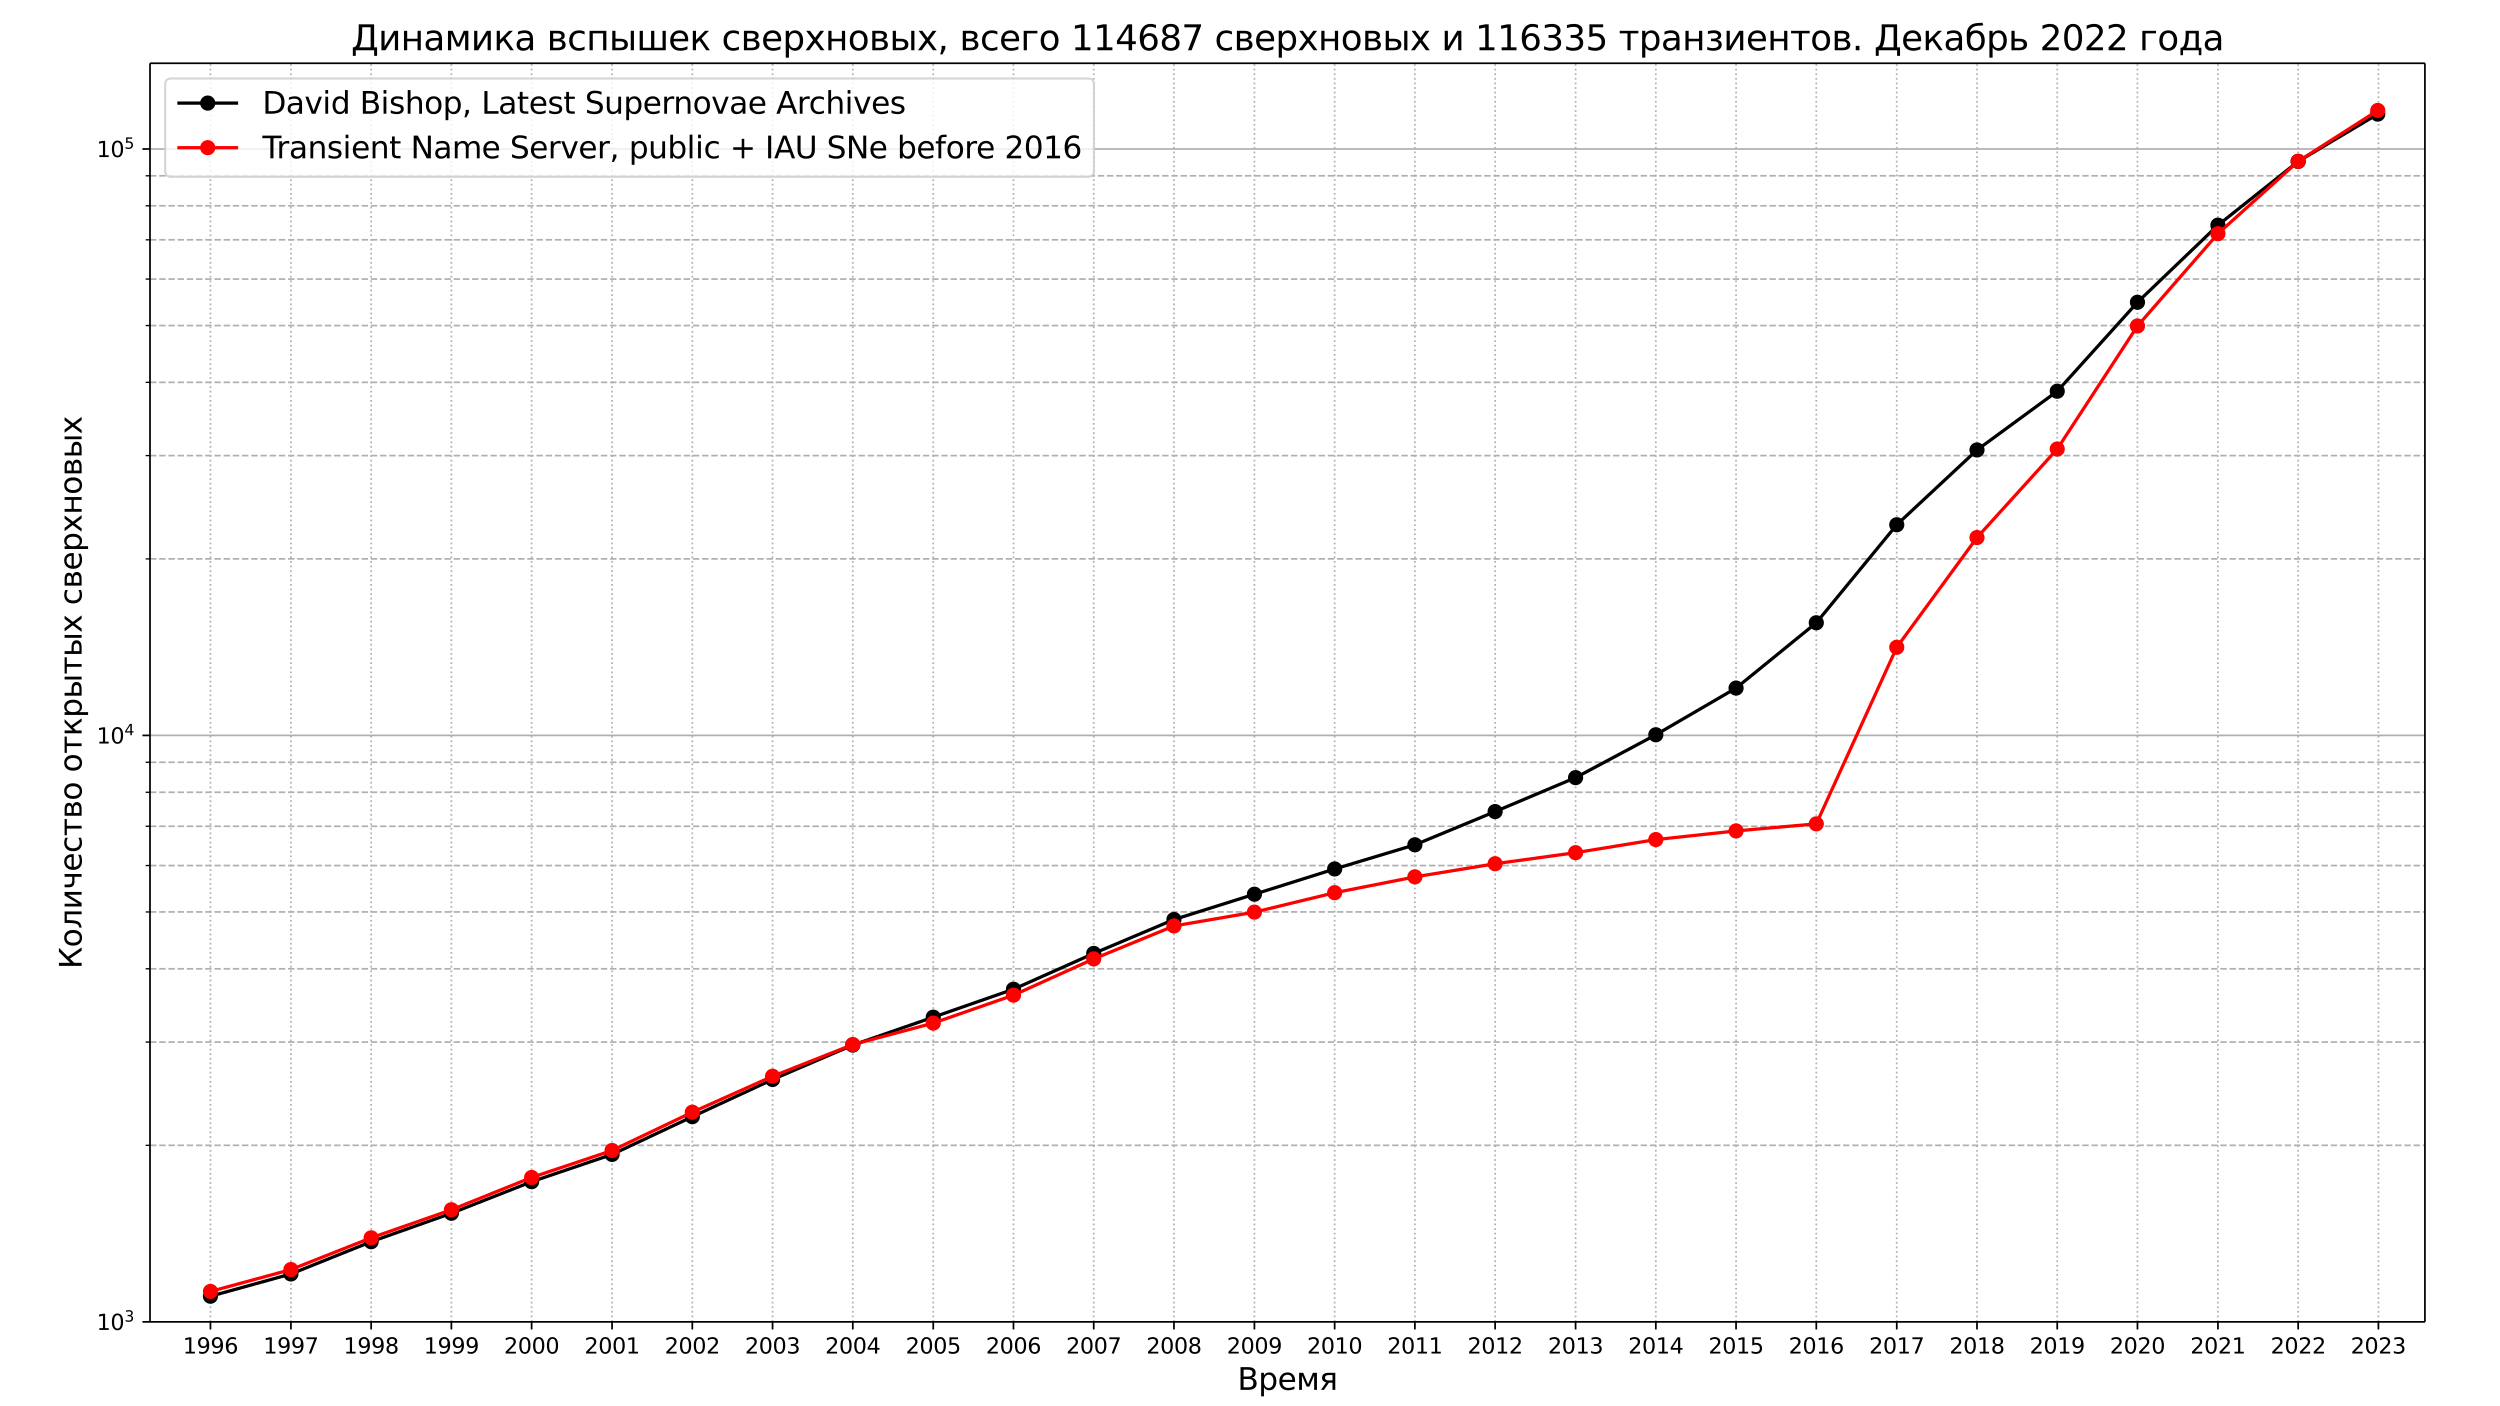 <?xml version="1.0" encoding="UTF-8"?>
<!DOCTYPE svg  PUBLIC '-//W3C//DTD SVG 1.1//EN'  'http://www.w3.org/Graphics/SVG/1.1/DTD/svg11.dtd'>
<svg width="1152pt" height="648pt" version="1.1" viewBox="0 0 1152 648" xmlns="http://www.w3.org/2000/svg" xmlns:xlink="http://www.w3.org/1999/xlink"><defs><style type="text/css">*{stroke-linejoin: round; stroke-linecap: butt}</style></defs><path d="m0 648h1152v-648h-1152z" fill="#fff"/><path d="m69.12 609.12h1048.3v-579.96h-1048.3z" fill="#fff"/><path d="m96.977 609.12v-579.96" clip-path="url(#a)" fill="none" stroke="#b0b0b0" stroke-dasharray="0.8,1.32" stroke-width=".8"/><defs><path id="f" d="m0 0v3.5" stroke="#000" stroke-width=".8"/></defs><use x="96.977" y="609.12" stroke="#000000" stroke-width=".8" xlink:href="#f"/><g transform="translate(84.252 623.72) scale(.1 -.1)"><defs><path id="g" transform="scale(.016)" d="m794 531h1031v3560l-1122-225v575l1116 225h631v-4135h1031v-531h-2687v531z"/><path id="j" transform="scale(.016)" d="m703 97v575q238-113 481-172 244-59 479-59 625 0 954 420 330 420 377 1277-181-269-460-413-278-144-615-144-700 0-1108 423-408 424-408 1159 0 718 425 1152 425 435 1131 435 810 0 1236-621 427-620 427-1801 0-1103-524-1761-523-658-1407-658-238 0-482 47-243 47-506 141zm1256 1978q425 0 673 290 249 291 249 798 0 503-249 795-248 292-673 292t-673-292-248-795q0-507 248-798 248-290 673-290z"/><path id="t" transform="scale(.016)" d="m2113 2584q-425 0-674-291-248-290-248-796 0-503 248-796 249-292 674-292t673 292q248 293 248 796 0 506-248 796-248 291-673 291zm1253 1979v-575q-238 112-480 171-242 60-480 60-625 0-955-422-329-422-376-1275 184 272 462 417 279 145 613 145 703 0 1111-427 408-426 408-1160 0-719-425-1154-425-434-1131-434-810 0-1238 620-428 621-428 1799 0 1106 525 1764t1409 658q238 0 480-47t505-140z"/></defs><use xlink:href="#g"/><use x="63.623" xlink:href="#j"/><use x="127.246" xlink:href="#j"/><use x="190.869" xlink:href="#t"/></g><path d="m134.05 609.12v-579.96" clip-path="url(#a)" fill="none" stroke="#b0b0b0" stroke-dasharray="0.8,1.32" stroke-width=".8"/><use x="134.051" y="609.12" stroke="#000000" stroke-width=".8" xlink:href="#f"/><g transform="translate(121.33 623.72) scale(.1 -.1)"><defs><path id="ae" transform="scale(.016)" d="m525 4666h3e3v-269l-1694-4397h-659l1594 4134h-2241v532z"/></defs><use xlink:href="#g"/><use x="63.623" xlink:href="#j"/><use x="127.246" xlink:href="#j"/><use x="190.869" xlink:href="#ae"/></g><path d="m171.02 609.12v-579.96" clip-path="url(#a)" fill="none" stroke="#b0b0b0" stroke-dasharray="0.8,1.32" stroke-width=".8"/><use x="171.025" y="609.12" stroke="#000000" stroke-width=".8" xlink:href="#f"/><g transform="translate(158.3 623.72) scale(.1 -.1)"><defs><path id="ad" transform="scale(.016)" d="m2034 2216q-450 0-708-241-257-241-257-662 0-422 257-663 258-241 708-241t709 242q260 243 260 662 0 421-258 662-257 241-711 241zm-631 268q-406 100-633 378-226 279-226 679 0 559 398 884 399 325 1092 325 697 0 1094-325t397-884q0-400-227-679-226-278-629-378 456-106 710-416 255-309 255-755 0-679-414-1042-414-362-1186-362-771 0-1186 362-414 363-414 1042 0 446 256 755 257 310 713 416zm-231 997q0-362 226-565 227-203 636-203 407 0 636 203 230 203 230 565 0 363-230 566-229 203-636 203-409 0-636-203-226-203-226-566z"/></defs><use xlink:href="#g"/><use x="63.623" xlink:href="#j"/><use x="127.246" xlink:href="#j"/><use x="190.869" xlink:href="#ad"/></g><path d="m208 609.12v-579.96" clip-path="url(#a)" fill="none" stroke="#b0b0b0" stroke-dasharray="0.8,1.32" stroke-width=".8"/><use x="207.998" y="609.12" stroke="#000000" stroke-width=".8" xlink:href="#f"/><g transform="translate(195.27 623.72) scale(.1 -.1)"><use xlink:href="#g"/><use x="63.623" xlink:href="#j"/><use x="127.246" xlink:href="#j"/><use x="190.869" xlink:href="#j"/></g><path d="m244.97 609.12v-579.96" clip-path="url(#a)" fill="none" stroke="#b0b0b0" stroke-dasharray="0.8,1.32" stroke-width=".8"/><use x="244.971" y="609.12" stroke="#000000" stroke-width=".8" xlink:href="#f"/><g transform="translate(232.25 623.72) scale(.1 -.1)"><defs><path id="c" transform="scale(.016)" d="m1228 531h2203v-531h-2962v531q359 372 979 998 621 627 780 809 303 340 423 576 121 236 121 464 0 372-261 606-261 235-680 235-297 0-627-103-329-103-704-313v638q381 153 712 231 332 78 607 78 725 0 1156-363 431-362 431-968 0-288-108-546-107-257-392-607-78-91-497-524-418-433-1181-1211z"/><path id="b" transform="scale(.016)" d="m2034 4250q-487 0-733-480-245-479-245-1442 0-959 245-1439 246-480 733-480 491 0 736 480 246 480 246 1439 0 963-246 1442-245 480-736 480zm0 500q785 0 1199-621 414-620 414-1801 0-1178-414-1799-414-620-1199-620-784 0-1198 620-414 621-414 1799 0 1181 414 1801 414 621 1198 621z"/></defs><use xlink:href="#c"/><use x="63.623" xlink:href="#b"/><use x="127.246" xlink:href="#b"/><use x="190.869" xlink:href="#b"/></g><path d="m282.05 609.12v-579.96" clip-path="url(#a)" fill="none" stroke="#b0b0b0" stroke-dasharray="0.8,1.32" stroke-width=".8"/><use x="282.046" y="609.12" stroke="#000000" stroke-width=".8" xlink:href="#f"/><g transform="translate(269.32 623.72) scale(.1 -.1)"><use xlink:href="#c"/><use x="63.623" xlink:href="#b"/><use x="127.246" xlink:href="#b"/><use x="190.869" xlink:href="#g"/></g><path d="m319.02 609.12v-579.96" clip-path="url(#a)" fill="none" stroke="#b0b0b0" stroke-dasharray="0.8,1.32" stroke-width=".8"/><use x="319.019" y="609.12" stroke="#000000" stroke-width=".8" xlink:href="#f"/><g transform="translate(306.29 623.72) scale(.1 -.1)"><use xlink:href="#c"/><use x="63.623" xlink:href="#b"/><use x="127.246" xlink:href="#b"/><use x="190.869" xlink:href="#c"/></g><path d="m355.99 609.12v-579.96" clip-path="url(#a)" fill="none" stroke="#b0b0b0" stroke-dasharray="0.8,1.32" stroke-width=".8"/><use x="355.992" y="609.12" stroke="#000000" stroke-width=".8" xlink:href="#f"/><g transform="translate(343.27 623.72) scale(.1 -.1)"><defs><path id="u" transform="scale(.016)" d="m2597 2516q453-97 707-404 255-306 255-756 0-690-475-1069-475-378-1350-378-293 0-604 58t-642 174v609q262-153 574-231 313-78 654-78 593 0 904 234t311 681q0 413-289 645-289 233-804 233h-544v519h569q465 0 712 186t247 536q0 359-255 551-254 193-729 193-260 0-557-57-297-56-653-174v562q360 100 674 150t592 50q719 0 1137-327 419-326 419-882 0-388-222-655t-631-370z"/></defs><use xlink:href="#c"/><use x="63.623" xlink:href="#b"/><use x="127.246" xlink:href="#b"/><use x="190.869" xlink:href="#u"/></g><path d="m392.97 609.12v-579.96" clip-path="url(#a)" fill="none" stroke="#b0b0b0" stroke-dasharray="0.8,1.32" stroke-width=".8"/><use x="392.966" y="609.12" stroke="#000000" stroke-width=".8" xlink:href="#f"/><g transform="translate(380.24 623.72) scale(.1 -.1)"><defs><path id="ag" transform="scale(.016)" d="m2419 4116-1594-2491h1594v2491zm-166 550h794v-3041h666v-525h-666v-1100h-628v1100h-2106v609l1940 2957z"/></defs><use xlink:href="#c"/><use x="63.623" xlink:href="#b"/><use x="127.246" xlink:href="#b"/><use x="190.869" xlink:href="#ag"/></g><path d="m430.04 609.12v-579.96" clip-path="url(#a)" fill="none" stroke="#b0b0b0" stroke-dasharray="0.8,1.32" stroke-width=".8"/><use x="430.04" y="609.12" stroke="#000000" stroke-width=".8" xlink:href="#f"/><g transform="translate(417.32 623.72) scale(.1 -.1)"><defs><path id="af" transform="scale(.016)" d="m691 4666h2478v-532h-1900v-1143q137 47 274 70 138 23 276 23 781 0 1237-428 457-428 457-1159 0-753-469-1171-469-417-1322-417-294 0-599 50-304 50-629 150v635q281-153 581-228t634-75q541 0 856 284 316 284 316 772 0 487-316 771-315 285-856 285-253 0-505-56-251-56-513-175v2344z"/></defs><use xlink:href="#c"/><use x="63.623" xlink:href="#b"/><use x="127.246" xlink:href="#b"/><use x="190.869" xlink:href="#af"/></g><path d="m467.01 609.12v-579.96" clip-path="url(#a)" fill="none" stroke="#b0b0b0" stroke-dasharray="0.8,1.32" stroke-width=".8"/><use x="467.014" y="609.12" stroke="#000000" stroke-width=".8" xlink:href="#f"/><g transform="translate(454.29 623.72) scale(.1 -.1)"><use xlink:href="#c"/><use x="63.623" xlink:href="#b"/><use x="127.246" xlink:href="#b"/><use x="190.869" xlink:href="#t"/></g><path d="m503.99 609.12v-579.96" clip-path="url(#a)" fill="none" stroke="#b0b0b0" stroke-dasharray="0.8,1.32" stroke-width=".8"/><use x="503.987" y="609.12" stroke="#000000" stroke-width=".8" xlink:href="#f"/><g transform="translate(491.26 623.72) scale(.1 -.1)"><use xlink:href="#c"/><use x="63.623" xlink:href="#b"/><use x="127.246" xlink:href="#b"/><use x="190.869" xlink:href="#ae"/></g><path d="m540.96 609.12v-579.96" clip-path="url(#a)" fill="none" stroke="#b0b0b0" stroke-dasharray="0.8,1.32" stroke-width=".8"/><use x="540.96" y="609.12" stroke="#000000" stroke-width=".8" xlink:href="#f"/><g transform="translate(528.24 623.72) scale(.1 -.1)"><use xlink:href="#c"/><use x="63.623" xlink:href="#b"/><use x="127.246" xlink:href="#b"/><use x="190.869" xlink:href="#ad"/></g><path d="m578.03 609.12v-579.96" clip-path="url(#a)" fill="none" stroke="#b0b0b0" stroke-dasharray="0.8,1.32" stroke-width=".8"/><use x="578.035" y="609.12" stroke="#000000" stroke-width=".8" xlink:href="#f"/><g transform="translate(565.31 623.72) scale(.1 -.1)"><use xlink:href="#c"/><use x="63.623" xlink:href="#b"/><use x="127.246" xlink:href="#b"/><use x="190.869" xlink:href="#j"/></g><path d="m615.01 609.12v-579.96" clip-path="url(#a)" fill="none" stroke="#b0b0b0" stroke-dasharray="0.8,1.32" stroke-width=".8"/><use x="615.008" y="609.12" stroke="#000000" stroke-width=".8" xlink:href="#f"/><g transform="translate(602.28 623.72) scale(.1 -.1)"><use xlink:href="#c"/><use x="63.623" xlink:href="#b"/><use x="127.246" xlink:href="#g"/><use x="190.869" xlink:href="#b"/></g><path d="m651.98 609.12v-579.96" clip-path="url(#a)" fill="none" stroke="#b0b0b0" stroke-dasharray="0.8,1.32" stroke-width=".8"/><use x="651.981" y="609.12" stroke="#000000" stroke-width=".8" xlink:href="#f"/><g transform="translate(639.26 623.72) scale(.1 -.1)"><use xlink:href="#c"/><use x="63.623" xlink:href="#b"/><use x="127.246" xlink:href="#g"/><use x="190.869" xlink:href="#g"/></g><path d="m688.95 609.12v-579.96" clip-path="url(#a)" fill="none" stroke="#b0b0b0" stroke-dasharray="0.8,1.32" stroke-width=".8"/><use x="688.955" y="609.12" stroke="#000000" stroke-width=".8" xlink:href="#f"/><g transform="translate(676.23 623.72) scale(.1 -.1)"><use xlink:href="#c"/><use x="63.623" xlink:href="#b"/><use x="127.246" xlink:href="#g"/><use x="190.869" xlink:href="#c"/></g><path d="m726.03 609.12v-579.96" clip-path="url(#a)" fill="none" stroke="#b0b0b0" stroke-dasharray="0.8,1.32" stroke-width=".8"/><use x="726.029" y="609.12" stroke="#000000" stroke-width=".8" xlink:href="#f"/><g transform="translate(713.3 623.72) scale(.1 -.1)"><use xlink:href="#c"/><use x="63.623" xlink:href="#b"/><use x="127.246" xlink:href="#g"/><use x="190.869" xlink:href="#u"/></g><path d="m763 609.12v-579.96" clip-path="url(#a)" fill="none" stroke="#b0b0b0" stroke-dasharray="0.8,1.32" stroke-width=".8"/><use x="763.003" y="609.12" stroke="#000000" stroke-width=".8" xlink:href="#f"/><g transform="translate(750.28 623.72) scale(.1 -.1)"><use xlink:href="#c"/><use x="63.623" xlink:href="#b"/><use x="127.246" xlink:href="#g"/><use x="190.869" xlink:href="#ag"/></g><path d="m799.98 609.12v-579.96" clip-path="url(#a)" fill="none" stroke="#b0b0b0" stroke-dasharray="0.8,1.32" stroke-width=".8"/><use x="799.976" y="609.12" stroke="#000000" stroke-width=".8" xlink:href="#f"/><g transform="translate(787.25 623.72) scale(.1 -.1)"><use xlink:href="#c"/><use x="63.623" xlink:href="#b"/><use x="127.246" xlink:href="#g"/><use x="190.869" xlink:href="#af"/></g><path d="m836.95 609.12v-579.96" clip-path="url(#a)" fill="none" stroke="#b0b0b0" stroke-dasharray="0.8,1.32" stroke-width=".8"/><use x="836.949" y="609.12" stroke="#000000" stroke-width=".8" xlink:href="#f"/><g transform="translate(824.22 623.72) scale(.1 -.1)"><use xlink:href="#c"/><use x="63.623" xlink:href="#b"/><use x="127.246" xlink:href="#g"/><use x="190.869" xlink:href="#t"/></g><path d="m874.02 609.12v-579.96" clip-path="url(#a)" fill="none" stroke="#b0b0b0" stroke-dasharray="0.8,1.32" stroke-width=".8"/><use x="874.024" y="609.12" stroke="#000000" stroke-width=".8" xlink:href="#f"/><g transform="translate(861.3 623.72) scale(.1 -.1)"><use xlink:href="#c"/><use x="63.623" xlink:href="#b"/><use x="127.246" xlink:href="#g"/><use x="190.869" xlink:href="#ae"/></g><path d="m911 609.12v-579.96" clip-path="url(#a)" fill="none" stroke="#b0b0b0" stroke-dasharray="0.8,1.32" stroke-width=".8"/><use x="910.997" y="609.12" stroke="#000000" stroke-width=".8" xlink:href="#f"/><g transform="translate(898.27 623.72) scale(.1 -.1)"><use xlink:href="#c"/><use x="63.623" xlink:href="#b"/><use x="127.246" xlink:href="#g"/><use x="190.869" xlink:href="#ad"/></g><path d="m947.97 609.12v-579.96" clip-path="url(#a)" fill="none" stroke="#b0b0b0" stroke-dasharray="0.8,1.32" stroke-width=".8"/><use x="947.971" y="609.12" stroke="#000000" stroke-width=".8" xlink:href="#f"/><g transform="translate(935.25 623.72) scale(.1 -.1)"><use xlink:href="#c"/><use x="63.623" xlink:href="#b"/><use x="127.246" xlink:href="#g"/><use x="190.869" xlink:href="#j"/></g><path d="m984.94 609.12v-579.96" clip-path="url(#a)" fill="none" stroke="#b0b0b0" stroke-dasharray="0.8,1.32" stroke-width=".8"/><use x="984.944" y="609.12" stroke="#000000" stroke-width=".8" xlink:href="#f"/><g transform="translate(972.22 623.72) scale(.1 -.1)"><use xlink:href="#c"/><use x="63.623" xlink:href="#b"/><use x="127.246" xlink:href="#c"/><use x="190.869" xlink:href="#b"/></g><path d="m1022 609.12v-579.96" clip-path="url(#a)" fill="none" stroke="#b0b0b0" stroke-dasharray="0.8,1.32" stroke-width=".8"/><use x="1022.018" y="609.12" stroke="#000000" stroke-width=".8" xlink:href="#f"/><g transform="translate(1009.3 623.72) scale(.1 -.1)"><use xlink:href="#c"/><use x="63.623" xlink:href="#b"/><use x="127.246" xlink:href="#c"/><use x="190.869" xlink:href="#g"/></g><path d="m1059 609.12v-579.96" clip-path="url(#a)" fill="none" stroke="#b0b0b0" stroke-dasharray="0.8,1.32" stroke-width=".8"/><use x="1058.992" y="609.12" stroke="#000000" stroke-width=".8" xlink:href="#f"/><g transform="translate(1046.3 623.72) scale(.1 -.1)"><use xlink:href="#c"/><use x="63.623" xlink:href="#b"/><use x="127.246" xlink:href="#c"/><use x="190.869" xlink:href="#c"/></g><path d="m1096 609.12v-579.96" clip-path="url(#a)" fill="none" stroke="#b0b0b0" stroke-dasharray="0.8,1.32" stroke-width=".8"/><use x="1095.965" y="609.12" stroke="#000000" stroke-width=".8" xlink:href="#f"/><g transform="translate(1083.2 623.72) scale(.1 -.1)"><use xlink:href="#c"/><use x="63.623" xlink:href="#b"/><use x="127.246" xlink:href="#c"/><use x="190.869" xlink:href="#u"/></g><g transform="translate(570.23 640.44) scale(.14 -.14)"><defs><path id="br" transform="scale(.016)" d="m1259 2228v-1709h1013q509 0 754 211 246 211 246 645 0 438-246 645-245 208-754 208h-1013zm0 1919v-1406h935q462 0 688 173 227 174 227 530 0 353-227 528-226 175-688 175h-935zm-631 519h1613q722 0 1112-300 391-300 391-853 0-429-200-682t-588-315q466-100 724-418 258-317 258-792 0-625-425-966-425-340-1210-340h-1675v4666z"/><path id="o" transform="scale(.016)" d="m1159 525v-1856h-578v4831h578v-531q182 312 458 463 277 152 661 152 638 0 1036-506 399-506 399-1331t-399-1332q-398-506-1036-506-384 0-661 152-276 152-458 464zm1957 1222q0 634-261 995t-717 361q-457 0-718-361t-261-995 261-995 718-361q456 0 717 361t261 995z"/><path id="m" transform="scale(.016)" d="m3597 1894v-281h-2644q38-594 358-905t892-311q331 0 642 81t618 244v-544q-310-131-635-200t-659-69q-838 0-1327 487-489 488-489 1320 0 859 464 1363 464 505 1252 505 706 0 1117-455 411-454 411-1235zm-575 169q-6 471-264 752-258 282-683 282-481 0-770-272t-333-766l2050 4z"/><path id="at" transform="scale(.016)" d="m581 3500h841l994-2344 997 2344h834v-3500h-578v2950l-966-2278h-575l-969 2278v-2950h-578v3500z"/><path id="bf" transform="scale(.016)" d="m1181 2491q0-260 200-407 200-146 572-146h775v1103h-775q-372 0-572-144t-200-406zm-818-2491 1068 1534q-362 82-603 296-240 214-240 661 0 506 335 757 336 252 1015 252h1368v-3500h-578v1478h-715l-1032-1478h-618z"/></defs><use xlink:href="#br"/><use x="68.604" xlink:href="#o"/><use x="132.08" xlink:href="#m"/><use x="193.604" xlink:href="#at"/><use x="269.043" xlink:href="#bf"/></g><path d="m69.12 609.12h1048.3" clip-path="url(#a)" fill="none" stroke="#b0b0b0" stroke-linecap="square" stroke-width=".8"/><defs><path id="ah" d="m0 0h-3.5" stroke="#000" stroke-width=".8"/></defs><use x="69.12" y="609.12" stroke="#000000" stroke-width=".8" xlink:href="#ah"/><g transform="translate(44.52 612.92) scale(.1 -.1)"><use transform="translate(0 .766)" xlink:href="#g"/><use transform="translate(63.623 .766)" xlink:href="#b"/><use transform="translate(128.2 39.047) scale(.7)" xlink:href="#u"/></g><path d="m69.12 338.88h1048.3" clip-path="url(#a)" fill="none" stroke="#b0b0b0" stroke-linecap="square" stroke-width=".8"/><use x="69.12" y="338.884" stroke="#000000" stroke-width=".8" xlink:href="#ah"/><g transform="translate(44.52 342.68) scale(.1 -.1)"><use transform="translate(0 .684)" xlink:href="#g"/><use transform="translate(63.623 .684)" xlink:href="#b"/><use transform="translate(128.2 38.966) scale(.7)" xlink:href="#ag"/></g><path d="m69.12 68.649h1048.3" clip-path="url(#a)" fill="none" stroke="#b0b0b0" stroke-linecap="square" stroke-width=".8"/><use x="69.12" y="68.649" stroke="#000000" stroke-width=".8" xlink:href="#ah"/><g transform="translate(44.52 72.448) scale(.1 -.1)"><use transform="translate(0 .684)" xlink:href="#g"/><use transform="translate(63.623 .684)" xlink:href="#b"/><use transform="translate(128.2 38.966) scale(.7)" xlink:href="#af"/></g><path d="m69.12 527.77h1048.3" clip-path="url(#a)" fill="none" stroke="#b0b0b0" stroke-dasharray="2.96,1.28" stroke-width=".8"/><defs><path id="h" d="m0 0h-2" stroke="#000" stroke-width=".6"/></defs><use x="69.12" y="527.771" stroke="#000000" stroke-width=".6" xlink:href="#h"/><path d="m69.12 480.18h1048.3" clip-path="url(#a)" fill="none" stroke="#b0b0b0" stroke-dasharray="2.96,1.28" stroke-width=".8"/><use x="69.12" y="480.185" stroke="#000000" stroke-width=".6" xlink:href="#h"/><path d="m69.12 446.42h1048.3" clip-path="url(#a)" fill="none" stroke="#b0b0b0" stroke-dasharray="2.96,1.28" stroke-width=".8"/><use x="69.12" y="446.422" stroke="#000000" stroke-width=".6" xlink:href="#h"/><path d="m69.12 420.23h1048.3" clip-path="url(#a)" fill="none" stroke="#b0b0b0" stroke-dasharray="2.96,1.28" stroke-width=".8"/><use x="69.12" y="420.233" stroke="#000000" stroke-width=".6" xlink:href="#h"/><path d="m69.12 398.84h1048.3" clip-path="url(#a)" fill="none" stroke="#b0b0b0" stroke-dasharray="2.96,1.28" stroke-width=".8"/><use x="69.12" y="398.836" stroke="#000000" stroke-width=".6" xlink:href="#h"/><path d="m69.12 380.74h1048.3" clip-path="url(#a)" fill="none" stroke="#b0b0b0" stroke-dasharray="2.96,1.28" stroke-width=".8"/><use x="69.12" y="380.745" stroke="#000000" stroke-width=".6" xlink:href="#h"/><path d="m69.12 365.07h1048.3" clip-path="url(#a)" fill="none" stroke="#b0b0b0" stroke-dasharray="2.96,1.28" stroke-width=".8"/><use x="69.12" y="365.073" stroke="#000000" stroke-width=".6" xlink:href="#h"/><path d="m69.12 351.25h1048.3" clip-path="url(#a)" fill="none" stroke="#b0b0b0" stroke-dasharray="2.96,1.28" stroke-width=".8"/><use x="69.12" y="351.25" stroke="#000000" stroke-width=".6" xlink:href="#h"/><path d="m69.12 257.54h1048.3" clip-path="url(#a)" fill="none" stroke="#b0b0b0" stroke-dasharray="2.96,1.28" stroke-width=".8"/><use x="69.12" y="257.535" stroke="#000000" stroke-width=".6" xlink:href="#h"/><path d="m69.12 209.95h1048.3" clip-path="url(#a)" fill="none" stroke="#b0b0b0" stroke-dasharray="2.96,1.28" stroke-width=".8"/><use x="69.12" y="209.949" stroke="#000000" stroke-width=".6" xlink:href="#h"/><path d="m69.12 176.19h1048.3" clip-path="url(#a)" fill="none" stroke="#b0b0b0" stroke-dasharray="2.96,1.28" stroke-width=".8"/><use x="69.12" y="176.187" stroke="#000000" stroke-width=".6" xlink:href="#h"/><path d="m69.12 150h1048.3" clip-path="url(#a)" fill="none" stroke="#b0b0b0" stroke-dasharray="2.96,1.28" stroke-width=".8"/><use x="69.12" y="149.998" stroke="#000000" stroke-width=".6" xlink:href="#h"/><path d="m69.12 128.6h1048.3" clip-path="url(#a)" fill="none" stroke="#b0b0b0" stroke-dasharray="2.96,1.28" stroke-width=".8"/><use x="69.12" y="128.6" stroke="#000000" stroke-width=".6" xlink:href="#h"/><path d="m69.12 110.51h1048.3" clip-path="url(#a)" fill="none" stroke="#b0b0b0" stroke-dasharray="2.96,1.28" stroke-width=".8"/><use x="69.12" y="110.509" stroke="#000000" stroke-width=".6" xlink:href="#h"/><path d="m69.12 94.838h1048.3" clip-path="url(#a)" fill="none" stroke="#b0b0b0" stroke-dasharray="2.96,1.28" stroke-width=".8"/><use x="69.12" y="94.838" stroke="#000000" stroke-width=".6" xlink:href="#h"/><path d="m69.12 81.014h1048.3" clip-path="url(#a)" fill="none" stroke="#b0b0b0" stroke-dasharray="2.96,1.28" stroke-width=".8"/><use x="69.12" y="81.014" stroke="#000000" stroke-width=".6" xlink:href="#h"/><g transform="translate(37.608 446.47) rotate(-90) scale(.14 -.14)"><defs><path id="bq" transform="scale(.016)" d="m628 4666h631v-2307l2257 2307h809l-1803-1844 1897-2822h-688l-1618 2403-854-872v-1531h-631v4666z"/><path id="l" transform="scale(.016)" d="m1959 3097q-462 0-731-361t-269-989 267-989q268-361 733-361 460 0 728 362 269 363 269 988 0 622-269 986-268 364-728 364zm0 487q750 0 1178-488 429-487 429-1349 0-859-429-1349-428-489-1178-489-753 0-1180 489-426 490-426 1349 0 862 426 1349 427 488 1180 488z"/><path id="bl" transform="scale(.016)" d="m238 0v478q568 88 743 481 213 554 213 1969v572h2365v-3500h-575v3041h-1215v-347q0-1350-275-1956-294-647-1256-738z"/><path id="y" transform="scale(.016)" d="m3578 3500v-3500h-572v2809l-1687-2809h-738v3500h572v-2803l1685 2803h740z"/><path id="bi" transform="scale(.016)" d="m2625 0v1472h-1072q-478 0-797 297-287 269-287 844v887h575v-834q0-366 162-550 166-185 491-185h928v1569h575v-3500h-575z"/><path id="r" transform="scale(.016)" d="m3122 3366v-538q-244 135-489 202t-495 67q-560 0-870-355-309-354-309-995t309-996q310-354 870-354 250 0 495 67t489 202v-532q-241-112-499-168-257-57-548-57-791 0-1257 497-465 497-465 1341 0 856 470 1346 471 491 1290 491 265 0 518-55 253-54 491-163z"/><path id="x" transform="scale(.016)" d="m188 3500h3353v-459h-1394v-3041h-566v3041h-1393v459z"/><path id="k" transform="scale(.016)" d="m1156 1613v-1154h819q394 0 600 148 206 149 206 431 0 281-206 428t-600 147h-819zm0 1428v-969h757q325 0 531 129 206 130 206 362 0 231-206 354-206 124-531 124h-757zm-575 459h1369q616 0 947-225t331-641q0-321-169-511-168-189-500-235 397-75 616-313 219-237 219-594 0-468-361-725-361-256-1030-256h-1422v3500z"/><path id="ac" transform="scale(.016)" d="m581 3500h572v-1644l1622 1644h706l-1337-1353 1509-2147h-644l-1240 1766-616-625v-1141h-572v3500z"/><path id="q" transform="scale(.016)" d="m3907 3500h575v-3500h-575v3500zm288 84zm-1414-2546q0 281-205 428-204 147-598 147h-819v-1154h819q394 0 598 148 205 149 205 431zm-2200 2462h578v-1428h844q669 0 1030-255 361-254 361-779t-361-782q-361-256-1030-256h-1422v3500z"/><path id="n" transform="scale(.016)" d="m3513 3500-1266-1703 1331-1797h-678l-1019 1375-1018-1375h-679l1360 1831-1244 1669h678l928-1247 928 1247h679z"/><path id="s" transform="scale(.016)" d="m581 3500h578v-1428h1866v1428h578v-3500h-578v1613h-1866v-1613h-578v3500z"/></defs><use xlink:href="#bq"/><use x="70.996" xlink:href="#l"/><use x="132.178" xlink:href="#bl"/><use x="196.094" xlink:href="#y"/><use x="261.084" xlink:href="#bi"/><use x="320.166" xlink:href="#m"/><use x="381.689" xlink:href="#r"/><use x="436.67" xlink:href="#x"/><use x="494.922" xlink:href="#k"/><use x="553.857" xlink:href="#l"/><use x="615.039" xlink:href="#DejaVuSans-20"/><use x="646.826" xlink:href="#l"/><use x="708.008" xlink:href="#x"/><use x="766.26" xlink:href="#ac"/><use x="826.66" xlink:href="#o"/><use x="890.137" xlink:href="#q"/><use x="969.092" xlink:href="#x"/><use x="1027.344" xlink:href="#q"/><use x="1106.299" xlink:href="#n"/><use x="1165.479" xlink:href="#DejaVuSans-20"/><use x="1197.266" xlink:href="#r"/><use x="1252.246" xlink:href="#k"/><use x="1311.182" xlink:href="#m"/><use x="1372.705" xlink:href="#o"/><use x="1436.182" xlink:href="#n"/><use x="1495.361" xlink:href="#s"/><use x="1560.742" xlink:href="#l"/><use x="1621.924" xlink:href="#k"/><use x="1680.859" xlink:href="#q"/><use x="1759.814" xlink:href="#n"/></g><path d="m96.977 597.3 37.075-10.256 36.973-14.867 36.973-13.117 36.973-14.536 37.075-12.568 36.973-17.377 36.973-17.144 36.973-15.87 37.075-12.847 36.973-12.889 36.973-16.491 36.973-15.623 37.075-11.66 36.973-11.641 36.973-11.132 36.973-15.31 37.075-15.652 36.973-19.738 36.973-21.522 36.973-30.091 37.075-45.163 36.973-34.461 36.973-27.068 36.973-40.989 37.075-35.524 36.973-29.393 36.679-21.802" clip-path="url(#a)" fill="none" stroke="#000" stroke-linecap="square" stroke-width="1.5"/><defs><path id="d" d="m0 3c0.796 0 1.559-0.316 2.121-0.879 0.563-0.563 0.879-1.326 0.879-2.121s-0.316-1.559-0.879-2.121c-0.563-0.563-1.326-0.879-2.121-0.879s-1.559 0.316-2.121 0.879c-0.563 0.563-0.879 1.326-0.879 2.121s0.316 1.559 0.879 2.121c0.563 0.563 1.326 0.879 2.121 0.879z" stroke="#000"/></defs><g clip-path="url(#a)" stroke="#000000"><use x="96.977" y="597.296" xlink:href="#d"/><use x="134.051" y="587.04" xlink:href="#d"/><use x="171.025" y="572.173" xlink:href="#d"/><use x="207.998" y="559.057" xlink:href="#d"/><use x="244.971" y="544.52" xlink:href="#d"/><use x="282.046" y="531.952" xlink:href="#d"/><use x="319.019" y="514.575" xlink:href="#d"/><use x="355.992" y="497.432" xlink:href="#d"/><use x="392.966" y="481.562" xlink:href="#d"/><use x="430.04" y="468.715" xlink:href="#d"/><use x="467.014" y="455.826" xlink:href="#d"/><use x="503.987" y="439.335" xlink:href="#d"/><use x="540.96" y="423.711" xlink:href="#d"/><use x="578.035" y="412.052" xlink:href="#d"/><use x="615.008" y="400.411" xlink:href="#d"/><use x="651.981" y="389.28" xlink:href="#d"/><use x="688.955" y="373.969" xlink:href="#d"/><use x="726.029" y="358.318" xlink:href="#d"/><use x="763.003" y="338.58" xlink:href="#d"/><use x="799.976" y="317.057" xlink:href="#d"/><use x="836.949" y="286.967" xlink:href="#d"/><use x="874.024" y="241.803" xlink:href="#d"/><use x="910.997" y="207.342" xlink:href="#d"/><use x="947.971" y="180.274" xlink:href="#d"/><use x="984.944" y="139.285" xlink:href="#d"/><use x="1022.018" y="103.761" xlink:href="#d"/><use x="1058.992" y="74.368" xlink:href="#d"/><use x="1095.671" y="52.566" xlink:href="#d"/></g><path d="m96.977 595.09 37.075-10.073 36.973-14.628 36.973-12.929 36.973-14.885 37.075-12.432 36.973-17.646 36.973-16.55 36.973-14.621 37.075-9.882 36.973-12.883 36.973-16.712 36.973-15.173 37.075-6.37 36.973-8.95 36.973-7.298 36.973-6.058 37.075-5.093 36.973-6.035 36.973-3.994 36.973-3.25 37.075-81.366 36.973-50.57 36.973-40.781 36.973-56.691 37.075-42.546 36.973-33.351 36.679-23.431" clip-path="url(#a)" fill="none" stroke="#f00" stroke-linecap="square" stroke-width="1.5"/><defs><path id="e" d="m0 3c0.796 0 1.559-0.316 2.121-0.879 0.563-0.563 0.879-1.326 0.879-2.121s-0.316-1.559-0.879-2.121c-0.563-0.563-1.326-0.879-2.121-0.879s-1.559 0.316-2.121 0.879c-0.563 0.563-0.879 1.326-0.879 2.121s0.316 1.559 0.879 2.121c0.563 0.563 1.326 0.879 2.121 0.879z" stroke="#f00"/></defs><g clip-path="url(#a)" fill="#ff0000" stroke="#ff0000"><use x="96.977" y="595.088" xlink:href="#e"/><use x="134.051" y="585.015" xlink:href="#e"/><use x="171.025" y="570.388" xlink:href="#e"/><use x="207.998" y="557.459" xlink:href="#e"/><use x="244.971" y="542.574" xlink:href="#e"/><use x="282.046" y="530.142" xlink:href="#e"/><use x="319.019" y="512.496" xlink:href="#e"/><use x="355.992" y="495.946" xlink:href="#e"/><use x="392.966" y="481.325" xlink:href="#e"/><use x="430.04" y="471.443" xlink:href="#e"/><use x="467.014" y="458.559" xlink:href="#e"/><use x="503.987" y="441.847" xlink:href="#e"/><use x="540.96" y="426.674" xlink:href="#e"/><use x="578.035" y="420.304" xlink:href="#e"/><use x="615.008" y="411.353" xlink:href="#e"/><use x="651.981" y="404.056" xlink:href="#e"/><use x="688.955" y="397.998" xlink:href="#e"/><use x="726.029" y="392.905" xlink:href="#e"/><use x="763.003" y="386.87" xlink:href="#e"/><use x="799.976" y="382.876" xlink:href="#e"/><use x="836.949" y="379.627" xlink:href="#e"/><use x="874.024" y="298.261" xlink:href="#e"/><use x="910.997" y="247.691" xlink:href="#e"/><use x="947.971" y="206.91" xlink:href="#e"/><use x="984.944" y="150.219" xlink:href="#e"/><use x="1022.018" y="107.673" xlink:href="#e"/><use x="1058.992" y="74.322" xlink:href="#e"/><use x="1095.671" y="50.892" xlink:href="#e"/></g><path d="m69.12 609.12v-579.96" fill="none" stroke="#000" stroke-linecap="square" stroke-width=".8"/><path d="m1117.4 609.12v-579.96" fill="none" stroke="#000" stroke-linecap="square" stroke-width=".8"/><path d="m69.12 609.12h1048.3" fill="none" stroke="#000" stroke-linecap="square" stroke-width=".8"/><path d="m69.12 29.16h1048.3" fill="none" stroke="#000" stroke-linecap="square" stroke-width=".8"/><g transform="translate(161.77 23.16) scale(.16 -.16)"><defs><path id="av" transform="scale(.016)" d="m1459 531h2063v3603h-1516v-662q0-1559-350-2594-72-212-197-347zm-921 0q418 197 537 572 303 963 303 2681v882h2775v-4135h531v-1534h-531v1003h-3306v-1003h-531v1534h222z"/><path id="z" transform="scale(.016)" d="m2194 1759q-697 0-966-159t-269-544q0-306 202-486 202-179 548-179 479 0 768 339t289 901v128h-572zm1147 238v-1997h-575v531q-197-318-491-470t-719-152q-537 0-855 302-317 302-317 808 0 590 395 890 396 300 1180 300h807v57q0 397-261 614t-733 217q-300 0-585-72-284-72-546-216v532q315 122 612 182 297 61 578 61 760 0 1135-394 375-393 375-1193z"/><path id="bk" transform="scale(.016)" d="m3603 3500v-3500h-578v3041h-1866v-3041h-578v3500h3022z"/><path id="bh" transform="scale(.016)" d="m3216 459h1481v3041h578v-3500h-4694v3500h578v-3041h1479v3041h578v-3041z"/><path id="an" transform="scale(.016)" d="m750 794h659v-538l-512-1e3h-403l256 1e3v538z"/><path id="au" transform="scale(.016)" d="m581 0v3500h2469v-459h-1891v-3041h-578z"/><path id="bm" transform="scale(.016)" d="m2206 1888q388-75 603-304 216-228 216-565 0-541-403-826-403-284-1147-284-250 0-514 44t-545 131v535q222-116 487-174 266-57 556-57 472 0 736 175t264 456q0 275-234 442t-662 167h-463v475h484q363 0 574 139t211 358q0 200-218 344-217 144-588 144-222 0-474-41-251-41-555-131v522q307 75 572 112 266 38 503 38 613 0 967-246 355-245 355-686 0-290-188-492-187-201-537-276z"/><path id="bs" transform="scale(.016)" d="m684 794h660v-794h-660v794z"/><path id="bo" transform="scale(.016)" d="m1991 3584q750 0 1178-488 428-487 428-1349 0-859-428-1349-428-489-1178-489-753 0-1169 475t-438 1363l-18 716q-16 371-16 500 0 500 181 868 285 578 777 828t1317 257q381 3 550 56l159-456q-153-63-293-66l-782-53q-393-28-631-166-622-365-681-843l-22-175q406 371 1066 371zm0-487q-463 0-732-361-268-361-268-989t267-989 733-361q459 0 728 362 269 363 269 988 0 622-269 986t-728 364z"/><path id="bg" transform="scale(.016)" d="m2781 1038q0 281-205 428-204 147-598 147h-819v-1154h819q394 0 598 148 205 149 205 431zm-2200 2462h578v-1428h844q669 0 1030-255 361-254 361-779t-361-782q-361-256-1030-256h-1422v3500z"/><path id="bn" transform="scale(.016)" d="m1384 459h1669v2582h-1209v-438q0-1287-369-1975l-91-169zm-834 0q284 125 409 391 307 659 307 1988v662h2365v-3041h460v-1343h-460v884h-2837v-884h-460v1343h216z"/></defs><use xlink:href="#av"/><use x="78.125" xlink:href="#y"/><use x="143.115" xlink:href="#s"/><use x="208.496" xlink:href="#z"/><use x="269.775" xlink:href="#at"/><use x="345.215" xlink:href="#y"/><use x="410.205" xlink:href="#ac"/><use x="470.605" xlink:href="#z"/><use x="531.885" xlink:href="#DejaVuSans-20"/><use x="563.672" xlink:href="#k"/><use x="622.607" xlink:href="#r"/><use x="677.588" xlink:href="#bk"/><use x="742.969" xlink:href="#q"/><use x="821.924" xlink:href="#bh"/><use x="913.428" xlink:href="#m"/><use x="974.951" xlink:href="#ac"/><use x="1035.352" xlink:href="#DejaVuSans-20"/><use x="1067.139" xlink:href="#r"/><use x="1122.119" xlink:href="#k"/><use x="1181.055" xlink:href="#m"/><use x="1242.578" xlink:href="#o"/><use x="1306.055" xlink:href="#n"/><use x="1365.234" xlink:href="#s"/><use x="1430.615" xlink:href="#l"/><use x="1491.797" xlink:href="#k"/><use x="1550.732" xlink:href="#q"/><use x="1629.688" xlink:href="#n"/><use x="1688.867" xlink:href="#an"/><use x="1720.654" xlink:href="#DejaVuSans-20"/><use x="1752.441" xlink:href="#k"/><use x="1811.377" xlink:href="#r"/><use x="1866.357" xlink:href="#m"/><use x="1927.881" xlink:href="#au"/><use x="1980.42" xlink:href="#l"/><use x="2041.602" xlink:href="#DejaVuSans-20"/><use x="2073.389" xlink:href="#g"/><use x="2137.012" xlink:href="#g"/><use x="2200.635" xlink:href="#ag"/><use x="2264.258" xlink:href="#t"/><use x="2327.881" xlink:href="#ad"/><use x="2391.504" xlink:href="#ae"/><use x="2455.127" xlink:href="#DejaVuSans-20"/><use x="2486.914" xlink:href="#r"/><use x="2541.895" xlink:href="#k"/><use x="2600.83" xlink:href="#m"/><use x="2662.354" xlink:href="#o"/><use x="2725.83" xlink:href="#n"/><use x="2785.01" xlink:href="#s"/><use x="2850.391" xlink:href="#l"/><use x="2911.572" xlink:href="#k"/><use x="2970.508" xlink:href="#q"/><use x="3049.463" xlink:href="#n"/><use x="3108.643" xlink:href="#DejaVuSans-20"/><use x="3140.43" xlink:href="#y"/><use x="3205.42" xlink:href="#DejaVuSans-20"/><use x="3237.207" xlink:href="#g"/><use x="3300.83" xlink:href="#g"/><use x="3364.453" xlink:href="#t"/><use x="3428.076" xlink:href="#u"/><use x="3491.699" xlink:href="#u"/><use x="3555.322" xlink:href="#af"/><use x="3618.945" xlink:href="#DejaVuSans-20"/><use x="3650.732" xlink:href="#x"/><use x="3708.984" xlink:href="#o"/><use x="3772.461" xlink:href="#z"/><use x="3833.74" xlink:href="#s"/><use x="3899.121" xlink:href="#bm"/><use x="3952.295" xlink:href="#y"/><use x="4017.285" xlink:href="#m"/><use x="4078.809" xlink:href="#s"/><use x="4144.189" xlink:href="#x"/><use x="4202.441" xlink:href="#l"/><use x="4263.623" xlink:href="#k"/><use x="4322.559" xlink:href="#bs"/><use x="4354.346" xlink:href="#DejaVuSans-20"/><use x="4386.133" xlink:href="#av"/><use x="4464.258" xlink:href="#m"/><use x="4525.781" xlink:href="#ac"/><use x="4586.182" xlink:href="#z"/><use x="4647.461" xlink:href="#bo"/><use x="4709.131" xlink:href="#o"/><use x="4772.607" xlink:href="#bg"/><use x="4831.543" xlink:href="#DejaVuSans-20"/><use x="4863.33" xlink:href="#c"/><use x="4926.953" xlink:href="#b"/><use x="4990.576" xlink:href="#c"/><use x="5054.199" xlink:href="#c"/><use x="5117.822" xlink:href="#DejaVuSans-20"/><use x="5149.609" xlink:href="#au"/><use x="5202.148" xlink:href="#l"/><use x="5263.33" xlink:href="#bn"/><use x="5332.471" xlink:href="#z"/></g><path d="m78.92 81.459h422.38q2.8 0 2.8-2.8v-39.699q0-2.8-2.8-2.8h-422.38q-2.8 0-2.8 2.8v39.699q0 2.8 2.8 2.8z" fill="#fff" opacity=".8" stroke="#ccc"/><path d="m81.72 47.498h14 14" fill="none" stroke="#000" stroke-linecap="square" stroke-width="1.5"/><use x="95.72" y="47.498" stroke="#000000" xlink:href="#d"/><g transform="translate(120.92 52.398) scale(.14 -.14)"><defs><path id="bj" transform="scale(.016)" d="m1259 4147v-3628h763q966 0 1414 437 448 438 448 1382 0 937-448 1373t-1414 436h-763zm-631 519h1297q1356 0 1990-564 635-564 635-1764 0-1207-638-1773-637-565-1987-565h-1297v4666z"/><path id="w" transform="scale(.016)" d="m2194 1759q-697 0-966-159t-269-544q0-306 202-486 202-179 548-179 479 0 768 339t289 901v128h-572zm1147 238v-1997h-575v531q-197-318-491-470t-719-152q-537 0-855 302-317 302-317 808 0 590 395 890 396 300 1180 300h807v57q0 397-261 614t-733 217q-300 0-585-72-284-72-546-216v532q315 122 612 182 297 61 578 61 760 0 1135-394 375-393 375-1193z"/><path id="aa" transform="scale(.016)" d="m191 3500h609l1094-2937 1094 2937h609l-1313-3500h-781l-1312 3500z"/><path id="v" transform="scale(.016)" d="m603 3500h575v-3500h-575v3500zm0 1363h575v-729h-575v729z"/><path id="ba" transform="scale(.016)" d="m2906 2969v1894h575v-4863h-575v525q-181-312-458-464-276-152-664-152-634 0-1033 506-398 507-398 1332t398 1331q399 506 1033 506 388 0 664-152 277-151 458-463zm-1959-1222q0-634 261-995t717-361 718 361q263 361 263 995t-263 995q-262 361-718 361t-717-361-261-995z"/><path id="bp" transform="scale(.016)" d="m1259 2228v-1709h1013q509 0 754 211 246 211 246 645 0 438-246 645-245 208-754 208h-1013zm0 1919v-1406h935q462 0 688 173 227 174 227 530 0 353-227 528-226 175-688 175h-935zm-631 519h1613q722 0 1112-300 391-300 391-853 0-429-200-682t-588-315q466-100 724-418 258-317 258-792 0-625-425-966-425-340-1210-340h-1675v4666z"/><path id="ab" transform="scale(.016)" d="m2834 3397v-544q-243 125-506 187-262 63-544 63-428 0-642-131t-214-394q0-200 153-314t616-217l197-44q612-131 870-370t258-667q0-488-386-773-386-284-1061-284-281 0-586 55t-642 164v594q319-166 628-249 309-82 613-82 406 0 624 139 219 139 219 392 0 234-158 359-157 125-692 241l-200 47q-534 112-772 345-237 233-237 639 0 494 350 762 350 269 994 269 318 0 599-47 282-46 519-140z"/><path id="ap" transform="scale(.016)" d="m3513 2113v-2113h-575v2094q0 497-194 743-194 247-581 247-466 0-735-297-269-296-269-809v-1978h-578v4863h578v-1907q207 316 486 472 280 156 646 156 603 0 912-373 310-373 310-1098z"/><path id="ak" transform="scale(.016)" d="m1959 3097q-462 0-731-361t-269-989 267-989q268-361 733-361 460 0 728 362 269 363 269 988 0 622-269 986-268 364-728 364zm0 487q750 0 1178-488 429-487 429-1349 0-859-429-1349-428-489-1178-489-753 0-1180 489-426 490-426 1349 0 862 426 1349 427 488 1180 488z"/><path id="aj" transform="scale(.016)" d="m1159 525v-1856h-578v4831h578v-531q182 312 458 463 277 152 661 152 638 0 1036-506 399-506 399-1331t-399-1332q-398-506-1036-506-384 0-661 152-276 152-458 464zm1957 1222q0 634-261 995t-717 361q-457 0-718-361t-261-995 261-995 718-361q456 0 717 361t261 995z"/><path id="bd" transform="scale(.016)" d="m628 4666h631v-4135h2272v-531h-2903v4666z"/><path id="ai" transform="scale(.016)" d="m1172 4494v-994h1184v-447h-1184v-1900q0-428 117-550t477-122h590v-481h-590q-666 0-919 248-253 249-253 905v1900h-422v447h422v994h578z"/><path id="i" transform="scale(.016)" d="m3597 1894v-281h-2644q38-594 358-905t892-311q331 0 642 81t618 244v-544q-310-131-635-200t-659-69q-838 0-1327 487-489 488-489 1320 0 859 464 1363 464 505 1252 505 706 0 1117-455 411-454 411-1235zm-575 169q-6 471-264 752-258 282-683 282-481 0-770-272t-333-766l2050 4z"/><path id="am" transform="scale(.016)" d="m3425 4513v-616q-359 172-678 256-319 85-616 85-515 0-795-200t-280-569q0-310 186-468 186-157 705-254l381-78q706-135 1042-474t336-907q0-679-455-1029-454-350-1332-350-331 0-705 75-373 75-773 222v650q384-215 753-325 369-109 725-109 540 0 834 212 294 213 294 607 0 343-211 537t-692 291l-385 75q-706 140-1022 440-315 300-315 835 0 619 436 975t1201 356q329 0 669-60 341-59 697-177z"/><path id="ao" transform="scale(.016)" d="m544 1381v2119h575v-2097q0-497 193-746 194-248 582-248 465 0 735 297 271 297 271 810v1984h575v-3500h-575v538q-209-319-486-474-276-155-642-155-603 0-916 375-312 375-312 1097zm1447 2203z"/><path id="p" transform="scale(.016)" d="m2631 2963q-97 56-211 82-114 27-251 27-488 0-749-317t-261-911v-1844h-578v3500h578v-544q182 319 472 473 291 155 707 155 59 0 131-8 72-7 159-23l3-590z"/><path id="al" transform="scale(.016)" d="m3513 2113v-2113h-575v2094q0 497-194 743-194 247-581 247-466 0-735-297-269-296-269-809v-1978h-578v3500h578v-544q207 316 486 472 280 156 646 156 603 0 912-373 310-373 310-1098z"/><path id="aw" transform="scale(.016)" d="m2188 4044-857-2322h1716l-859 2322zm-357 622h716l1778-4666h-656l-425 1197h-2103l-425-1197h-666l1781 4666z"/><path id="aq" transform="scale(.016)" d="m3122 3366v-538q-244 135-489 202t-495 67q-560 0-870-355-309-354-309-995t309-996q310-354 870-354 250 0 495 67t489 202v-532q-241-112-499-168-257-57-548-57-791 0-1257 497-465 497-465 1341 0 856 470 1346 471 491 1290 491 265 0 518-55 253-54 491-163z"/></defs><use xlink:href="#bj"/><use x="77.002" xlink:href="#w"/><use x="138.281" xlink:href="#aa"/><use x="197.461" xlink:href="#v"/><use x="225.244" xlink:href="#ba"/><use x="288.721" xlink:href="#DejaVuSans-20"/><use x="320.508" xlink:href="#bp"/><use x="389.111" xlink:href="#v"/><use x="416.895" xlink:href="#ab"/><use x="468.994" xlink:href="#ap"/><use x="532.373" xlink:href="#ak"/><use x="593.555" xlink:href="#aj"/><use x="657.031" xlink:href="#an"/><use x="688.818" xlink:href="#DejaVuSans-20"/><use x="720.605" xlink:href="#bd"/><use x="776.318" xlink:href="#w"/><use x="837.598" xlink:href="#ai"/><use x="876.807" xlink:href="#i"/><use x="938.33" xlink:href="#ab"/><use x="990.43" xlink:href="#ai"/><use x="1029.639" xlink:href="#DejaVuSans-20"/><use x="1061.426" xlink:href="#am"/><use x="1124.902" xlink:href="#ao"/><use x="1188.281" xlink:href="#aj"/><use x="1251.758" xlink:href="#i"/><use x="1313.281" xlink:href="#p"/><use x="1352.645" xlink:href="#al"/><use x="1416.023" xlink:href="#ak"/><use x="1477.205" xlink:href="#aa"/><use x="1536.385" xlink:href="#w"/><use x="1597.664" xlink:href="#i"/><use x="1659.188" xlink:href="#DejaVuSans-20"/><use x="1690.975" xlink:href="#aw"/><use x="1759.383" xlink:href="#p"/><use x="1798.246" xlink:href="#aq"/><use x="1853.227" xlink:href="#ap"/><use x="1916.605" xlink:href="#v"/><use x="1944.389" xlink:href="#aa"/><use x="2003.568" xlink:href="#i"/><use x="2065.092" xlink:href="#ab"/></g><path d="m81.72 68.047h14 14" fill="none" stroke="#f00" stroke-linecap="square" stroke-width="1.5"/><use x="95.72" y="68.047" fill="#ff0000" stroke="#ff0000" xlink:href="#e"/><g transform="translate(120.92 72.947) scale(.14 -.14)"><defs><path id="bc" transform="scale(.016)" d="m-19 4666h3947v-532h-1656v-4134h-634v4134h-1657v532z"/><path id="as" transform="scale(.016)" d="m628 4666h850l2069-3903v3903h612v-4666h-850l-2068 3903v-3903h-613v4666z"/><path id="ax" transform="scale(.016)" d="m3328 2828q216 388 516 572t706 184q547 0 844-383 297-382 297-1088v-2113h-578v2094q0 503-179 746-178 244-543 244-447 0-707-297-259-296-259-809v-1978h-578v2094q0 506-178 748t-550 242q-441 0-701-298-259-298-259-808v-1978h-578v3500h578v-544q197 322 472 475t653 153q382 0 649-194 267-193 395-562z"/><path id="ar" transform="scale(.016)" d="m3116 1747q0 634-261 995t-717 361q-457 0-718-361t-261-995 261-995 718-361q456 0 717 361t261 995zm-1957 1222q182 312 458 463 277 152 661 152 638 0 1036-506 399-506 399-1331t-399-1332q-398-506-1036-506-384 0-661 152-276 152-458 464v-525h-578v4863h578v-1894z"/><path id="ay" transform="scale(.016)" d="m603 4863h575v-4863h-575v4863z"/><path id="bt" transform="scale(.016)" d="m2944 4013v-1741h1740v-531h-1740v-1741h-525v1741h-1741v531h1741v1741h525z"/><path id="be" transform="scale(.016)" d="m628 4666h631v-4666h-631v4666z"/><path id="bb" transform="scale(.016)" d="m556 4666h635v-2835q0-750 271-1080 272-329 882-329 606 0 878 329 272 330 272 1080v2835h634v-2913q0-912-452-1378-451-466-1332-466-885 0-1337 466-451 466-451 1378v2913z"/><path id="az" transform="scale(.016)" d="m2375 4863v-479h-550q-309 0-430-125-120-125-120-450v-309h947v-447h-947v-3053h-578v3053h-550v447h550v244q0 584 272 851 272 268 862 268h544z"/></defs><use xlink:href="#bc"/><use x="46.334" xlink:href="#p"/><use x="87.447" xlink:href="#w"/><use x="148.727" xlink:href="#al"/><use x="212.105" xlink:href="#ab"/><use x="264.205" xlink:href="#v"/><use x="291.988" xlink:href="#i"/><use x="353.512" xlink:href="#al"/><use x="416.891" xlink:href="#ai"/><use x="456.1" xlink:href="#DejaVuSans-20"/><use x="487.887" xlink:href="#as"/><use x="562.691" xlink:href="#w"/><use x="623.971" xlink:href="#ax"/><use x="721.383" xlink:href="#i"/><use x="782.906" xlink:href="#DejaVuSans-20"/><use x="814.693" xlink:href="#am"/><use x="878.17" xlink:href="#i"/><use x="939.693" xlink:href="#p"/><use x="980.807" xlink:href="#aa"/><use x="1039.986" xlink:href="#i"/><use x="1101.51" xlink:href="#p"/><use x="1142.623" xlink:href="#an"/><use x="1174.41" xlink:href="#DejaVuSans-20"/><use x="1206.197" xlink:href="#aj"/><use x="1269.674" xlink:href="#ao"/><use x="1333.053" xlink:href="#ar"/><use x="1396.529" xlink:href="#ay"/><use x="1424.312" xlink:href="#v"/><use x="1452.096" xlink:href="#aq"/><use x="1507.076" xlink:href="#DejaVuSans-20"/><use x="1538.863" xlink:href="#bt"/><use x="1622.652" xlink:href="#DejaVuSans-20"/><use x="1654.439" xlink:href="#be"/><use x="1683.932" xlink:href="#aw"/><use x="1752.34" xlink:href="#bb"/><use x="1825.533" xlink:href="#DejaVuSans-20"/><use x="1857.32" xlink:href="#am"/><use x="1920.797" xlink:href="#as"/><use x="1995.602" xlink:href="#i"/><use x="2057.125" xlink:href="#DejaVuSans-20"/><use x="2088.912" xlink:href="#ar"/><use x="2152.389" xlink:href="#i"/><use x="2213.912" xlink:href="#az"/><use x="2249.117" xlink:href="#ak"/><use x="2310.299" xlink:href="#p"/><use x="2349.162" xlink:href="#i"/><use x="2410.686" xlink:href="#DejaVuSans-20"/><use x="2442.473" xlink:href="#c"/><use x="2506.096" xlink:href="#b"/><use x="2569.719" xlink:href="#g"/><use x="2633.342" xlink:href="#t"/></g><defs><clipPath id="a"><rect x="69.12" y="29.16" width="1048.3" height="579.96"/></clipPath></defs></svg>
